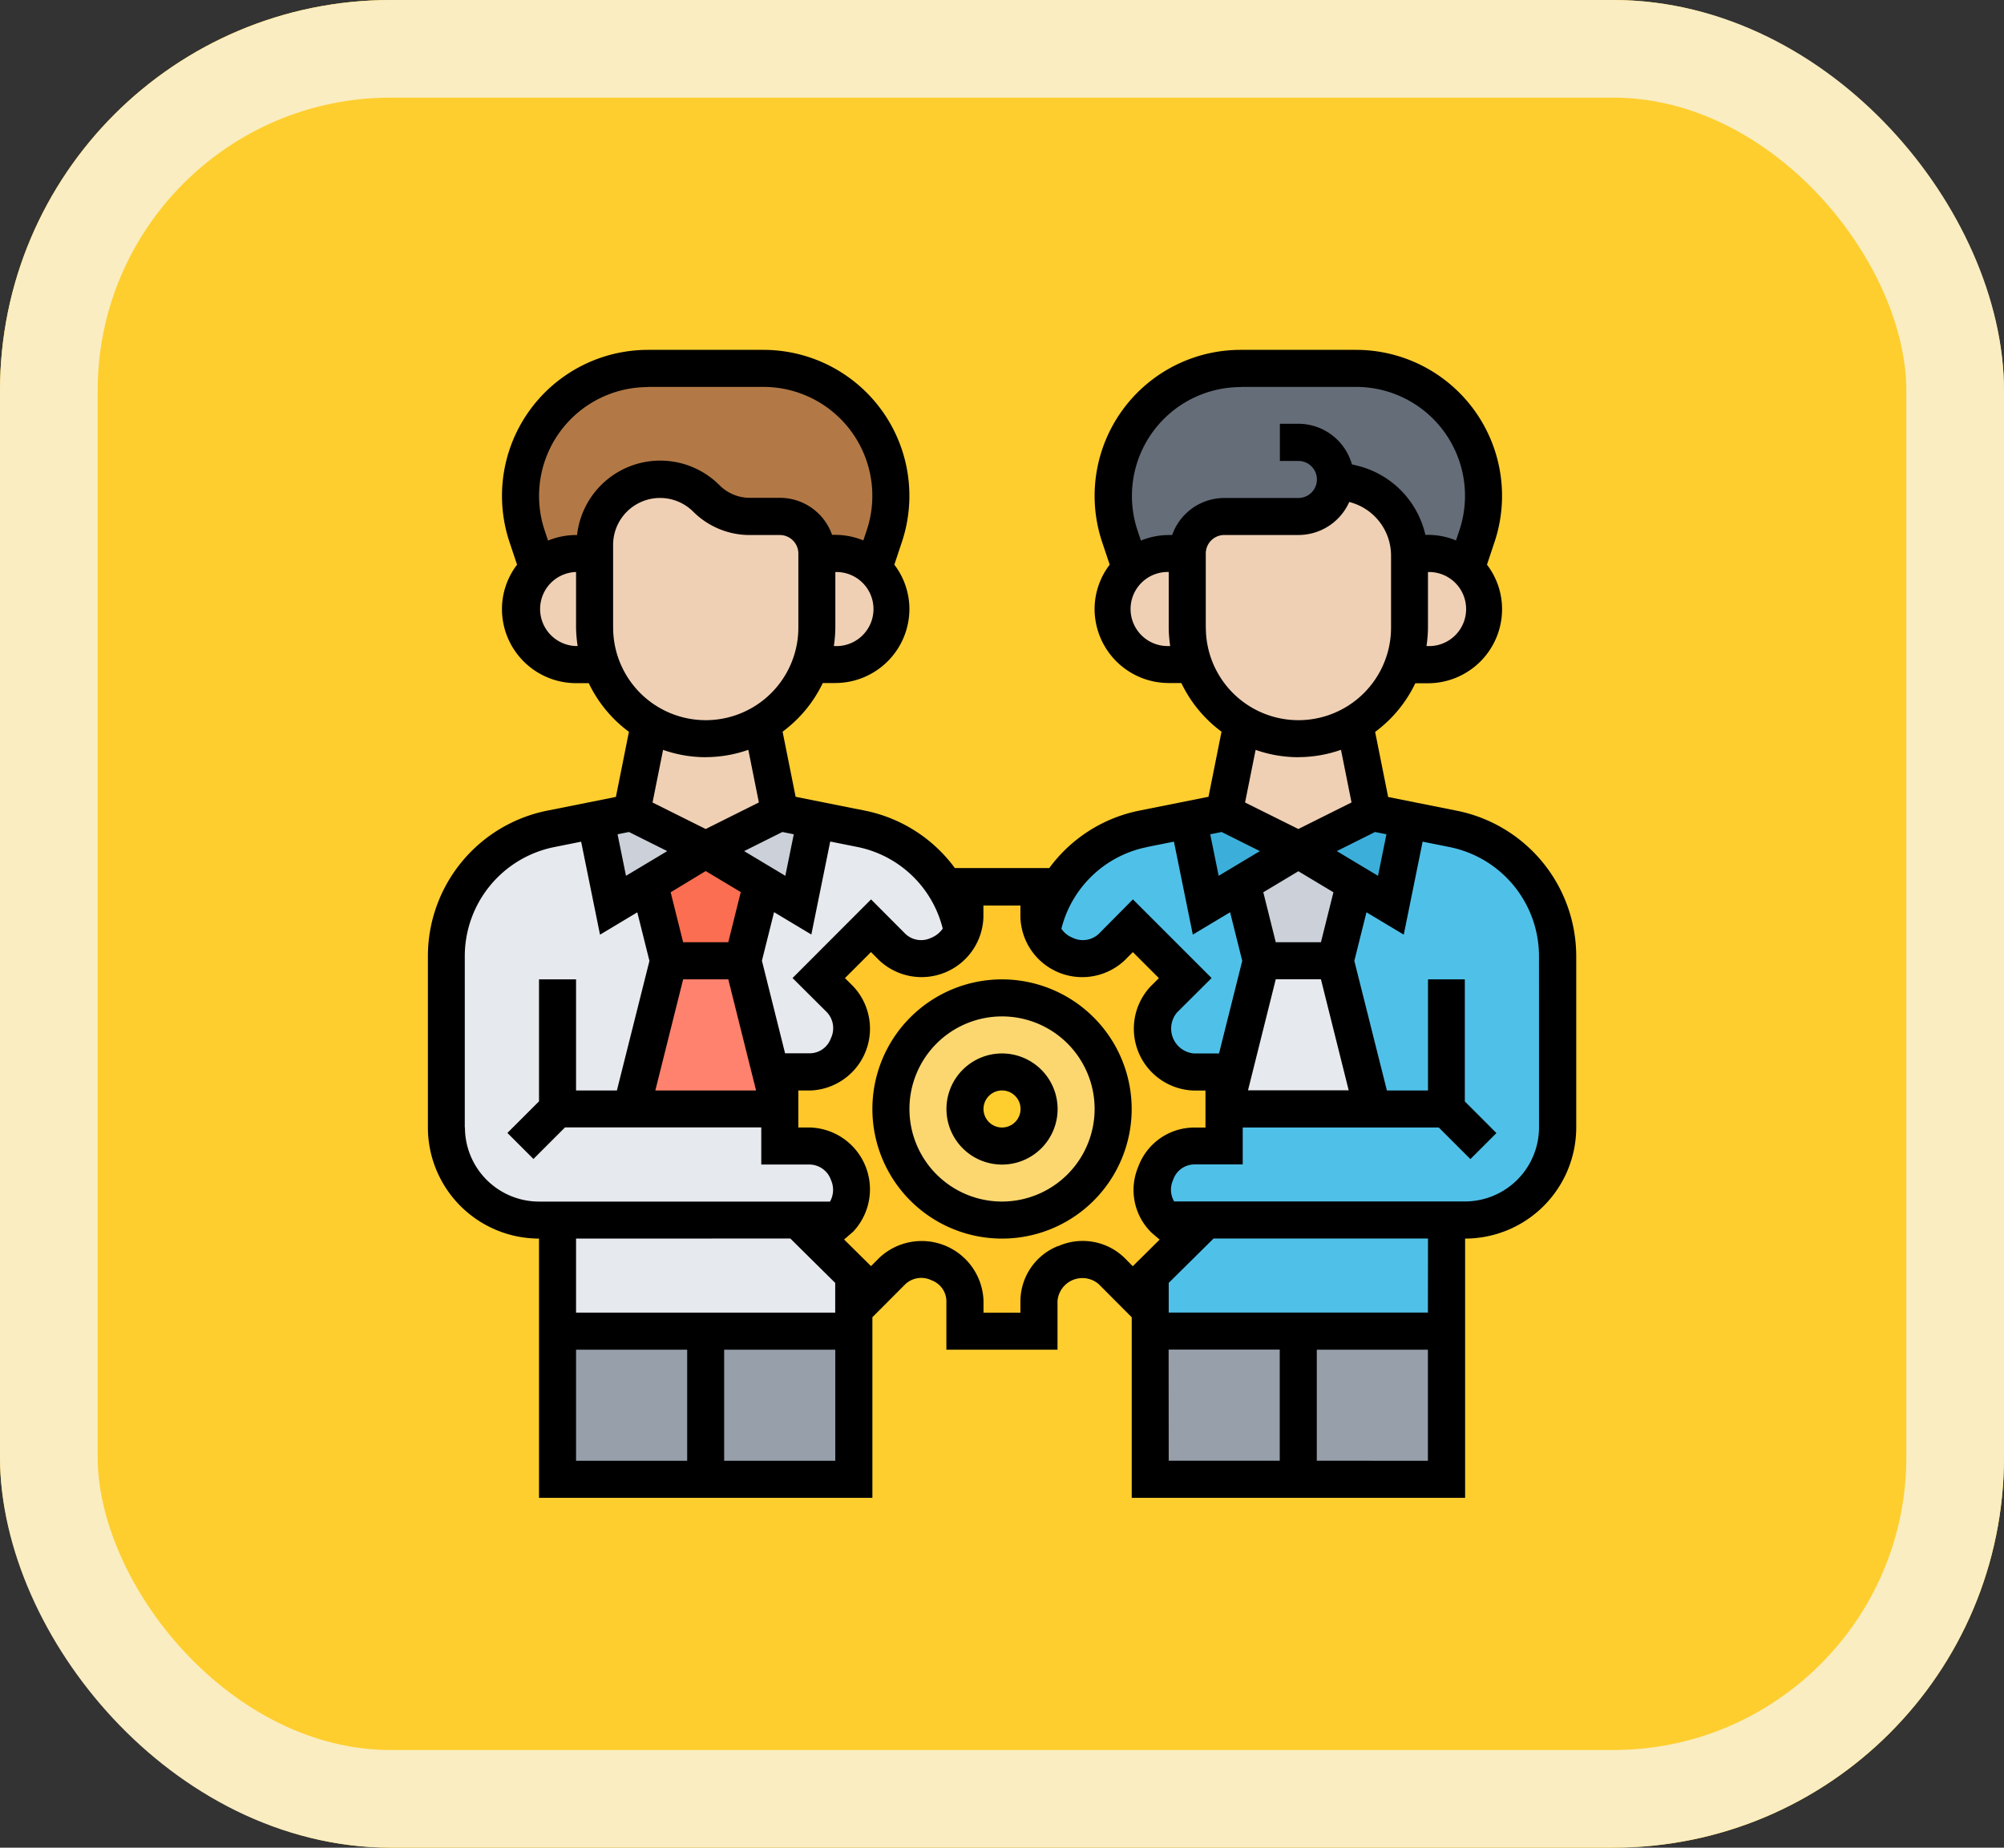 <svg xmlns="http://www.w3.org/2000/svg" width="61.554" height="56.767" viewBox="0 0 61.554 56.767">
  <rect x="0" y="0" width="61.554" height="56.767" fill="#333333" stroke="none"/>
  <g id="_15" data-name="15" transform="translate(-334.621 -1399.423)">
    <g id="Rectángulo_401341" data-name="Rectángulo 401341" transform="translate(334.621 1399.423)" fill="#fece2f" stroke="#faedc1" stroke-width="3">
      <rect width="61.554" height="56.767" rx="12" stroke="none"/>
      <rect x="1.5" y="1.5" width="58.554" height="53.767" rx="10.5" fill="none"/>
    </g>
    <g id="collaborate_2849102" transform="translate(346.764 1409.172)">
      <g id="Grupo_1101212" data-name="Grupo 1101212" transform="translate(1.569 1.569)">
        <g id="Grupo_1101182" data-name="Grupo 1101182" transform="translate(7.964 29.581)">
          <path id="Trazado_874796" data-name="Trazado 874796" d="M16,54h4.551v4.551H16Z" transform="translate(-16 -54)" fill="#969faa"/>
        </g>
        <g id="Grupo_1101183" data-name="Grupo 1101183" transform="translate(3.413 29.581)">
          <path id="Trazado_874797" data-name="Trazado 874797" d="M8,54h4.551v4.551H8Z" transform="translate(-8 -54)" fill="#969faa"/>
        </g>
        <g id="Grupo_1101184" data-name="Grupo 1101184" transform="translate(5.689 18.204)">
          <path id="Trazado_874798" data-name="Trazado 874798" d="M15.413,34l1.138,4.551H12L13.138,34Z" transform="translate(-12 -34)" fill="#ff826e"/>
        </g>
        <g id="Grupo_1101185" data-name="Grupo 1101185" transform="translate(6.235 14.79)">
          <path id="Trazado_874799" data-name="Trazado 874799" d="M14.689,28l1.729,1.041-.592,2.372H13.552l-.592-2.372Z" transform="translate(-12.96 -28)" fill="#fc6e51"/>
        </g>
        <g id="Grupo_1101186" data-name="Grupo 1101186" transform="translate(9.102 13.875)">
          <path id="Trazado_874800" data-name="Trazado 874800" d="M24.752,29.792a1.3,1.3,0,0,1-.734.74c-.006.006-.011.006-.023.011a1.27,1.27,0,0,1-1.4-.245l-.654-.66-1.61,1.61.66.654a1.27,1.27,0,0,1,.245,1.4c-.006.011-.006.017-.011.023a1.255,1.255,0,0,1-1.155.808h-.933V35.27L18,30.719l.592-2.372,1.115.666.535-2.622,1.382.273A3.989,3.989,0,0,1,24.752,29.792Z" transform="translate(-18 -26.39)" fill="#e6e9ed"/>
        </g>
        <g id="Grupo_1101187" data-name="Grupo 1101187" transform="translate(3.413 26.168)">
          <path id="Trazado_874801" data-name="Trazado 874801" d="M17.1,49.7v1.718H8V48h8.624l-.66.569Z" transform="translate(-8 -48)" fill="#e6e9ed"/>
        </g>
        <g id="Grupo_1101188" data-name="Grupo 1101188" transform="translate(0 13.875)">
          <path id="Trazado_874802" data-name="Trazado 874802" d="M7.689,35.27H12.24v1.138h.933a1.255,1.255,0,0,1,1.155.808c.006.006.006.011.011.023a1.27,1.27,0,0,1-.245,1.4l-.057.046H4.844A2.845,2.845,0,0,1,2,35.839V30.571a3.989,3.989,0,0,1,3.2-3.908l1.382-.273.535,2.622,1.115-.666.592,2.372Z" transform="translate(-2 -26.39)" fill="#e6e9ed"/>
        </g>
        <g id="Grupo_1101189" data-name="Grupo 1101189" transform="translate(4.585 13.653)">
          <path id="Trazado_874803" data-name="Trazado 874803" d="M13.439,27.138,11.71,28.179l-1.115.666-.535-2.622,1.1-.222Z" transform="translate(-10.06 -26)" fill="#ccd1d9"/>
        </g>
        <g id="Grupo_1101190" data-name="Grupo 1101190" transform="translate(7.964 13.653)">
          <path id="Trazado_874804" data-name="Trazado 874804" d="M19.379,26.222l-.535,2.622-1.115-.666L16,27.138,18.275,26Z" transform="translate(-16 -26)" fill="#ccd1d9"/>
        </g>
        <g id="Grupo_1101191" data-name="Grupo 1101191" transform="translate(2.275 0)">
          <path id="Trazado_874805" data-name="Trazado 874805" d="M17.377,5.914a3.985,3.985,0,0,1-.2,1.24l-.336,1a1.711,1.711,0,0,0-1.172-.466H15.1a1.141,1.141,0,0,0-1.138-1.138h-.933A1.874,1.874,0,0,1,11.711,6,2.011,2.011,0,0,0,8.275,7.427v.262H7.707a1.711,1.711,0,0,0-1.172.466l-.336-1A3.985,3.985,0,0,1,6,5.914,3.923,3.923,0,0,1,9.914,2h3.55A3.914,3.914,0,0,1,17.377,5.914Z" transform="translate(-6 -2)" fill="#b27946"/>
        </g>
        <g id="Grupo_1101192" data-name="Grupo 1101192" transform="translate(20.479)">
          <path id="Trazado_874806" data-name="Trazado 874806" d="M44.826,5.413a1.146,1.146,0,0,1-1.138,1.138H41.413a1.141,1.141,0,0,0-1.138,1.138h-.569a1.711,1.711,0,0,0-1.172.466l-.336-1a3.985,3.985,0,0,1-.2-1.24A3.923,3.923,0,0,1,41.914,2h3.55a3.914,3.914,0,0,1,3.914,3.914,3.985,3.985,0,0,1-.2,1.24l-.336,1a1.711,1.711,0,0,0-1.172-.466H47.1A2.287,2.287,0,0,0,45.378,5.55Z" transform="translate(-38 -2)" fill="#656d78"/>
        </g>
        <g id="Grupo_1101193" data-name="Grupo 1101193" transform="translate(26.168 29.581)">
          <path id="Trazado_874807" data-name="Trazado 874807" d="M48,54h4.551v4.551H48Z" transform="translate(-48 -54)" fill="#969faa"/>
        </g>
        <g id="Grupo_1101194" data-name="Grupo 1101194" transform="translate(21.617 29.581)">
          <path id="Trazado_874808" data-name="Trazado 874808" d="M40,54h4.551v4.551H40Z" transform="translate(-40 -54)" fill="#969faa"/>
        </g>
        <g id="Grupo_1101195" data-name="Grupo 1101195" transform="translate(21.617 26.168)">
          <path id="Trazado_874809" data-name="Trazado 874809" d="M49.1,48v3.413H40V49.7l1.138-1.126L40.478,48Z" transform="translate(-40 -48)" fill="#4fc1e9"/>
        </g>
        <g id="Grupo_1101196" data-name="Grupo 1101196" transform="translate(23.892 18.204)">
          <path id="Trazado_874810" data-name="Trazado 874810" d="M47.413,34l1.138,4.551H44L45.138,34Z" transform="translate(-44 -34)" fill="#e6e9ed"/>
        </g>
        <g id="Grupo_1101197" data-name="Grupo 1101197" transform="translate(24.438 14.79)">
          <path id="Trazado_874811" data-name="Trazado 874811" d="M46.689,28l1.729,1.041-.592,2.372H45.552l-.592-2.372Z" transform="translate(-44.96 -28)" fill="#ccd1d9"/>
        </g>
        <g id="Grupo_1101198" data-name="Grupo 1101198" transform="translate(18.278 13.875)">
          <path id="Trazado_874812" data-name="Trazado 874812" d="M40.291,28.347l.592,2.372L39.745,35.27V34.132h-.933a1.255,1.255,0,0,1-1.155-.808c-.006-.006-.006-.011-.011-.023a1.27,1.27,0,0,1,.245-1.4l.66-.654-1.61-1.61-.654.66a1.27,1.27,0,0,1-1.4.245c-.011-.006-.017-.006-.023-.011a1.3,1.3,0,0,1-.734-.74,3.989,3.989,0,0,1,3.129-3.129l1.382-.273.535,2.622Z" transform="translate(-34.13 -26.39)" fill="#4fc1e9"/>
        </g>
        <g id="Grupo_1101199" data-name="Grupo 1101199" transform="translate(21.685 13.875)">
          <path id="Trazado_874813" data-name="Trazado 874813" d="M46.878,35.27,45.74,30.719l.592-2.372,1.115.666.535-2.622,1.382.273a3.989,3.989,0,0,1,3.2,3.908v5.268a2.845,2.845,0,0,1-2.844,2.844H40.53l-.057-.046a1.265,1.265,0,0,1-.273-1.325,1.043,1.043,0,0,1,.04-.1,1.255,1.255,0,0,1,1.155-.808h.933V35.27Z" transform="translate(-40.12 -26.39)" fill="#4fc1e9"/>
        </g>
        <g id="Grupo_1101200" data-name="Grupo 1101200" transform="translate(22.789 13.653)">
          <path id="Trazado_874814" data-name="Trazado 874814" d="M45.439,27.138,43.71,28.179l-1.115.666-.535-2.622,1.1-.222Z" transform="translate(-42.06 -26)" fill="#3bafda"/>
        </g>
        <g id="Grupo_1101201" data-name="Grupo 1101201" transform="translate(29.387 5.689)">
          <path id="Trazado_874815" data-name="Trazado 874815" d="M55.594,12.466a1.707,1.707,0,0,1-1.172,2.947H53.66a3.437,3.437,0,0,0,.193-1.138V12h.569A1.711,1.711,0,0,1,55.594,12.466Z" transform="translate(-53.66 -12)" fill="#f0d0b4"/>
        </g>
        <g id="Grupo_1101202" data-name="Grupo 1101202" transform="translate(22.755 3.413)">
          <path id="Trazado_874816" data-name="Trazado 874816" d="M48.826,10.344v2.207a3.437,3.437,0,0,1-.193,1.138,3.362,3.362,0,0,1-.808,1.274,3.124,3.124,0,0,1-.688.529,3.382,3.382,0,0,1-3.447,0A3.388,3.388,0,0,1,42,12.551V10.275a1.141,1.141,0,0,1,1.138-1.138h2.275A1.146,1.146,0,0,0,46.551,8l.552.137a2.287,2.287,0,0,1,1.724,2.139Z" transform="translate(-42 -8)" fill="#f0d0b4"/>
        </g>
        <g id="Grupo_1101203" data-name="Grupo 1101203" transform="translate(26.168 13.653)">
          <path id="Trazado_874817" data-name="Trazado 874817" d="M51.379,26.222l-.535,2.622-1.115-.666L48,27.138,50.275,26Z" transform="translate(-48 -26)" fill="#3bafda"/>
        </g>
        <g id="Grupo_1101204" data-name="Grupo 1101204" transform="translate(23.892 10.905)">
          <path id="Trazado_874818" data-name="Trazado 874818" d="M48,21.176l.546,2.742-2.275,1.138L44,23.918l.546-2.742.006-.006a3.382,3.382,0,0,0,3.447,0Z" transform="translate(-44 -21.17)" fill="#f0d0b4"/>
        </g>
        <g id="Grupo_1101205" data-name="Grupo 1101205" transform="translate(10.24 15.928)">
          <path id="Trazado_874819" data-name="Trazado 874819" d="M28.038,31.348a1.3,1.3,0,0,0,.734.74c.006.006.011.006.023.011a1.27,1.27,0,0,0,1.4-.245l.654-.66,1.61,1.61-.66.654a1.27,1.27,0,0,0-.245,1.4c.006.011.006.017.011.023a1.255,1.255,0,0,0,1.155.808h.933v2.275H32.72a1.255,1.255,0,0,0-1.155.808,1.043,1.043,0,0,0-.04.1,1.265,1.265,0,0,0,.273,1.325l.057.046.66.569-1.138,1.126-.529.523-.654-.66a1.27,1.27,0,0,0-1.4-.245c-.011.006-.017.006-.023.011a1.255,1.255,0,0,0-.808,1.155v.933H25.689V42.72a1.255,1.255,0,0,0-.808-1.155c-.006-.006-.011-.006-.023-.011a1.27,1.27,0,0,0-1.4.245l-.654.66-.529-.523-1.138-1.126.66-.569.057-.046a1.27,1.27,0,0,0,.245-1.4c-.006-.011-.006-.017-.011-.023a1.255,1.255,0,0,0-1.155-.808H20V35.689h.933a1.255,1.255,0,0,0,1.155-.808c.006-.006.006-.011.011-.023a1.27,1.27,0,0,0-.245-1.4l-.66-.654,1.61-1.61.654.66a1.27,1.27,0,0,0,1.4.245c.011-.006.017-.006.023-.011a1.3,1.3,0,0,0,.734-.74,1.249,1.249,0,0,0,.074-.415V30h2.275v.933A1.249,1.249,0,0,0,28.038,31.348Zm2.2,5.478a3.413,3.413,0,1,0-3.413,3.413A3.416,3.416,0,0,0,30.24,36.826Z" transform="translate(-20 -30)" fill="#ffc729"/>
        </g>
        <g id="Grupo_1101206" data-name="Grupo 1101206" transform="translate(20.479 5.689)">
          <path id="Trazado_874820" data-name="Trazado 874820" d="M40.469,15.413h-.762a1.707,1.707,0,0,1,0-3.413h.569v2.275A3.437,3.437,0,0,0,40.469,15.413Z" transform="translate(-38 -12)" fill="#f0d0b4"/>
        </g>
        <g id="Grupo_1101207" data-name="Grupo 1101207" transform="translate(13.653 19.341)">
          <path id="Trazado_874821" data-name="Trazado 874821" d="M29.413,36A3.413,3.413,0,1,1,26,39.413,3.416,3.416,0,0,1,29.413,36Zm1.138,3.413a1.138,1.138,0,1,0-1.138,1.138A1.141,1.141,0,0,0,30.551,39.413Z" transform="translate(-26 -36)" fill="#fcd770"/>
        </g>
        <g id="Grupo_1101208" data-name="Grupo 1101208" transform="translate(11.184 5.689)">
          <path id="Trazado_874822" data-name="Trazado 874822" d="M23.594,12.466a1.707,1.707,0,0,1-1.172,2.947H21.66a3.437,3.437,0,0,0,.193-1.138V12h.569A1.711,1.711,0,0,1,23.594,12.466Z" transform="translate(-21.66 -12)" fill="#f0d0b4"/>
        </g>
        <g id="Grupo_1101209" data-name="Grupo 1101209" transform="translate(4.551 3.413)">
          <path id="Trazado_874823" data-name="Trazado 874823" d="M16.826,10.275v2.275a3.388,3.388,0,0,1-1.69,2.941,3.382,3.382,0,0,1-3.447,0A3.124,3.124,0,0,1,11,14.963a3.362,3.362,0,0,1-.808-1.274A3.437,3.437,0,0,1,10,12.551V10.014a2.011,2.011,0,0,1,3.436-1.422,1.874,1.874,0,0,0,1.32.546h.933a1.141,1.141,0,0,1,1.138,1.138Z" transform="translate(-10 -8)" fill="#f0d0b4"/>
        </g>
        <g id="Grupo_1101210" data-name="Grupo 1101210" transform="translate(5.689 10.905)">
          <path id="Trazado_874824" data-name="Trazado 874824" d="M16,21.176l.546,2.742-2.275,1.138L12,23.918l.546-2.742.006-.006a3.382,3.382,0,0,0,3.447,0Z" transform="translate(-12 -21.17)" fill="#f0d0b4"/>
        </g>
        <g id="Grupo_1101211" data-name="Grupo 1101211" transform="translate(2.275 5.689)">
          <path id="Trazado_874825" data-name="Trazado 874825" d="M8.469,15.413H7.707a1.707,1.707,0,0,1,0-3.413h.569v2.275A3.437,3.437,0,0,0,8.469,15.413Z" transform="translate(-6 -12)" fill="#f0d0b4"/>
        </g>
      </g>
      <g id="Grupo_1101213" data-name="Grupo 1101213" transform="translate(1 1)">
        <path id="Trazado_874826" data-name="Trazado 874826" d="M32.611,15.161l-2.116-.423-.4-2a4.006,4.006,0,0,0,1.234-1.495h.39a2.278,2.278,0,0,0,2.275-2.275A2.25,2.25,0,0,0,33.53,7.6l.234-.7A4.485,4.485,0,0,0,29.51,1H25.963a4.485,4.485,0,0,0-4.255,5.9l.234.7a2.25,2.25,0,0,0-.464,1.361,2.278,2.278,0,0,0,2.275,2.275h.39a4.006,4.006,0,0,0,1.234,1.495l-.4,2-2.116.423a4.54,4.54,0,0,0-2.775,1.767h-2.9a4.538,4.538,0,0,0-2.775-1.767l-2.116-.423-.4-2a4.006,4.006,0,0,0,1.234-1.495h.391A2.278,2.278,0,0,0,15.79,8.964,2.25,2.25,0,0,0,15.327,7.6l.233-.7A4.484,4.484,0,0,0,11.306,1H7.76A4.485,4.485,0,0,0,3.505,6.9l.234.7a2.25,2.25,0,0,0-.464,1.361A2.278,2.278,0,0,0,5.551,11.24h.39a4.006,4.006,0,0,0,1.234,1.495l-.4,2-2.116.423A4.563,4.563,0,0,0,1,19.624v5.268a3.417,3.417,0,0,0,3.413,3.413V36.27h10.24V30.721L15.671,29.7a.717.717,0,0,1,.8-.113.691.691,0,0,1,.455.631v1.5h3.413v-1.5A.768.768,0,0,1,21.6,29.7l1.019,1.023V36.27h10.24V28.305a3.417,3.417,0,0,0,3.413-3.413V19.624a4.563,4.563,0,0,0-3.658-4.463ZM26.555,16.4l-1.266.759-.259-1.276.35-.07Zm.488,3.937H28.43l.853,3.413H26.19ZM28.43,19.2H27.043l-.383-1.535,1.077-.646,1.077.646Zm.488-2.8,1.174-.587.35.07-.259,1.276Zm2.8-6.3h-.046a4,4,0,0,0,.046-.569V7.826a1.138,1.138,0,1,1,0,2.275ZM25.963,2.138H29.51a3.346,3.346,0,0,1,3.175,4.4l-.106.317a2.268,2.268,0,0,0-.86-.171h-.081a2.834,2.834,0,0,0-2.073-2.121l-.184-.046a1.709,1.709,0,0,0-1.643-1.246h-.569V4.413h.569a.569.569,0,0,1,0,1.138H25.461a1.7,1.7,0,0,0-1.6,1.138h-.1a2.268,2.268,0,0,0-.86.171l-.106-.317a3.346,3.346,0,0,1,3.175-4.4ZM23.755,10.1a1.138,1.138,0,1,1,0-2.275V9.533a4,4,0,0,0,.046.569Zm1.138-.569V7.257a.57.57,0,0,1,.569-.569h2.275A1.71,1.71,0,0,0,29.3,5.674a1.7,1.7,0,0,1,1.284,1.654V9.533a2.844,2.844,0,1,1-5.689,0Zm2.844,3.982a3.961,3.961,0,0,0,1.309-.225l.324,1.617-1.633.816L26.1,14.907l.324-1.617A3.961,3.961,0,0,0,27.737,13.515Zm-4.652,2.762.83-.166.58,2.857,1.145-.687.373,1.492L25.3,22.617h-.773a.768.768,0,0,1-.519-1.257L25.072,20.3l-2.417-2.417L21.6,18.948a.717.717,0,0,1-.8.113.757.757,0,0,1-.342-.275,3.4,3.4,0,0,1,2.63-2.509Zm-6.271,2.506a.812.812,0,0,1-.366.288.705.705,0,0,1-.778-.123l-1.058-1.062L12.2,20.3l1.062,1.057a.717.717,0,0,1,.113.8.692.692,0,0,1-.631.455h-.773l-.711-2.844.373-1.492,1.145.687.58-2.857.83.166A3.393,3.393,0,0,1,16.814,18.783ZM8.351,16.4l-1.266.759-.259-1.276.35-.07Zm3.537-.587.35.07-.259,1.276L10.714,16.4Zm-2.355,1.2,1.077.646L10.226,19.2H8.84l-.383-1.535ZM8.84,20.341h1.387l.853,3.413H7.986ZM13.515,10.1h-.046a4,4,0,0,0,.046-.569V7.826a1.138,1.138,0,1,1,0,2.275ZM7.76,2.138h3.546a3.346,3.346,0,0,1,3.175,4.4l-.106.317a2.268,2.268,0,0,0-.86-.171h-.1a1.7,1.7,0,0,0-1.6-1.138h-.931a1.314,1.314,0,0,1-.922-.382A2.57,2.57,0,0,0,5.582,6.689H5.551a2.268,2.268,0,0,0-.86.171l-.106-.317a3.346,3.346,0,0,1,3.175-4.4ZM5.551,10.1a1.138,1.138,0,0,1,0-2.275V9.533A4,4,0,0,0,5.6,10.1Zm1.138-.569V6.994a1.442,1.442,0,0,1,2.463-1.02,2.457,2.457,0,0,0,1.727.715h.931a.57.57,0,0,1,.569.569V9.533a2.844,2.844,0,1,1-5.689,0Zm2.844,3.982a3.961,3.961,0,0,0,1.309-.225l.324,1.617-1.633.816L7.9,14.907l.324-1.617A3.961,3.961,0,0,0,9.533,13.515Zm-7.4,11.377V19.624a3.422,3.422,0,0,1,2.744-3.347l.83-.166.58,2.857,1.145-.687.373,1.492-1,3.982H5.551V20.341H4.413v3.747l-.971.971.8.8.971-.971H11.24V26.03h1.5a.705.705,0,0,1,.642.479.733.733,0,0,1-.031.659H4.413a2.278,2.278,0,0,1-2.275-2.275Zm10,3.413,1.378,1.364v.912H5.551V28.305ZM5.551,31.719H8.964v3.413H5.551ZM10.1,35.132V31.719h3.413v3.413Zm10.259-6.6A1.833,1.833,0,0,0,19.2,30.217v.364H18.066v-.364a1.9,1.9,0,0,0-3.2-1.322l-.255.256-.827-.818.279-.241a1.9,1.9,0,0,0-1.321-3.2h-.364V23.755h.364a1.9,1.9,0,0,0,1.322-3.2l-.254-.253.8-.8.253.254a1.9,1.9,0,0,0,3.2-1.321v-.364H19.2v.364a1.9,1.9,0,0,0,3.2,1.322l.253-.254.8.8-.254.253a1.9,1.9,0,0,0,1.321,3.2h.364v1.138h-.364a1.833,1.833,0,0,0-1.683,1.158c-.008.02-.038.092-.049.125a1.832,1.832,0,0,0,.44,1.947l.248.213-.825.817L22.4,28.9a1.845,1.845,0,0,0-2.043-.361Zm3.393,3.184h3.413v3.413H23.755Zm4.551,3.413V31.719h3.413v3.413Zm3.413-4.551H23.755v-.912l1.378-1.364h6.586Zm3.413-5.689a2.278,2.278,0,0,1-2.275,2.275H23.922a.711.711,0,0,1-.053-.61l.028-.072a.692.692,0,0,1,.631-.455h1.5V24.892h6.022l.971.971.8-.8-.971-.971V20.341H31.719v3.413H30.456l-1-3.982.373-1.492,1.145.687.58-2.857.83.166a3.422,3.422,0,0,1,2.744,3.347Z" transform="translate(-1 -1)"/>
        <path id="Trazado_874827" data-name="Trazado 874827" d="M30.707,39a1.707,1.707,0,1,0,1.707,1.707A1.709,1.709,0,0,0,30.707,39Zm0,2.275a.569.569,0,1,1,.569-.569A.57.57,0,0,1,30.707,41.275Z" transform="translate(-13.072 -17.383)"/>
        <path id="Trazado_874828" data-name="Trazado 874828" d="M28.982,35a3.982,3.982,0,1,0,3.982,3.982A3.986,3.986,0,0,0,28.982,35Zm0,6.826a2.844,2.844,0,1,1,2.844-2.844A2.848,2.848,0,0,1,28.982,41.826Z" transform="translate(-11.347 -15.659)"/>
      </g>
    </g>
  </g>
</svg>
